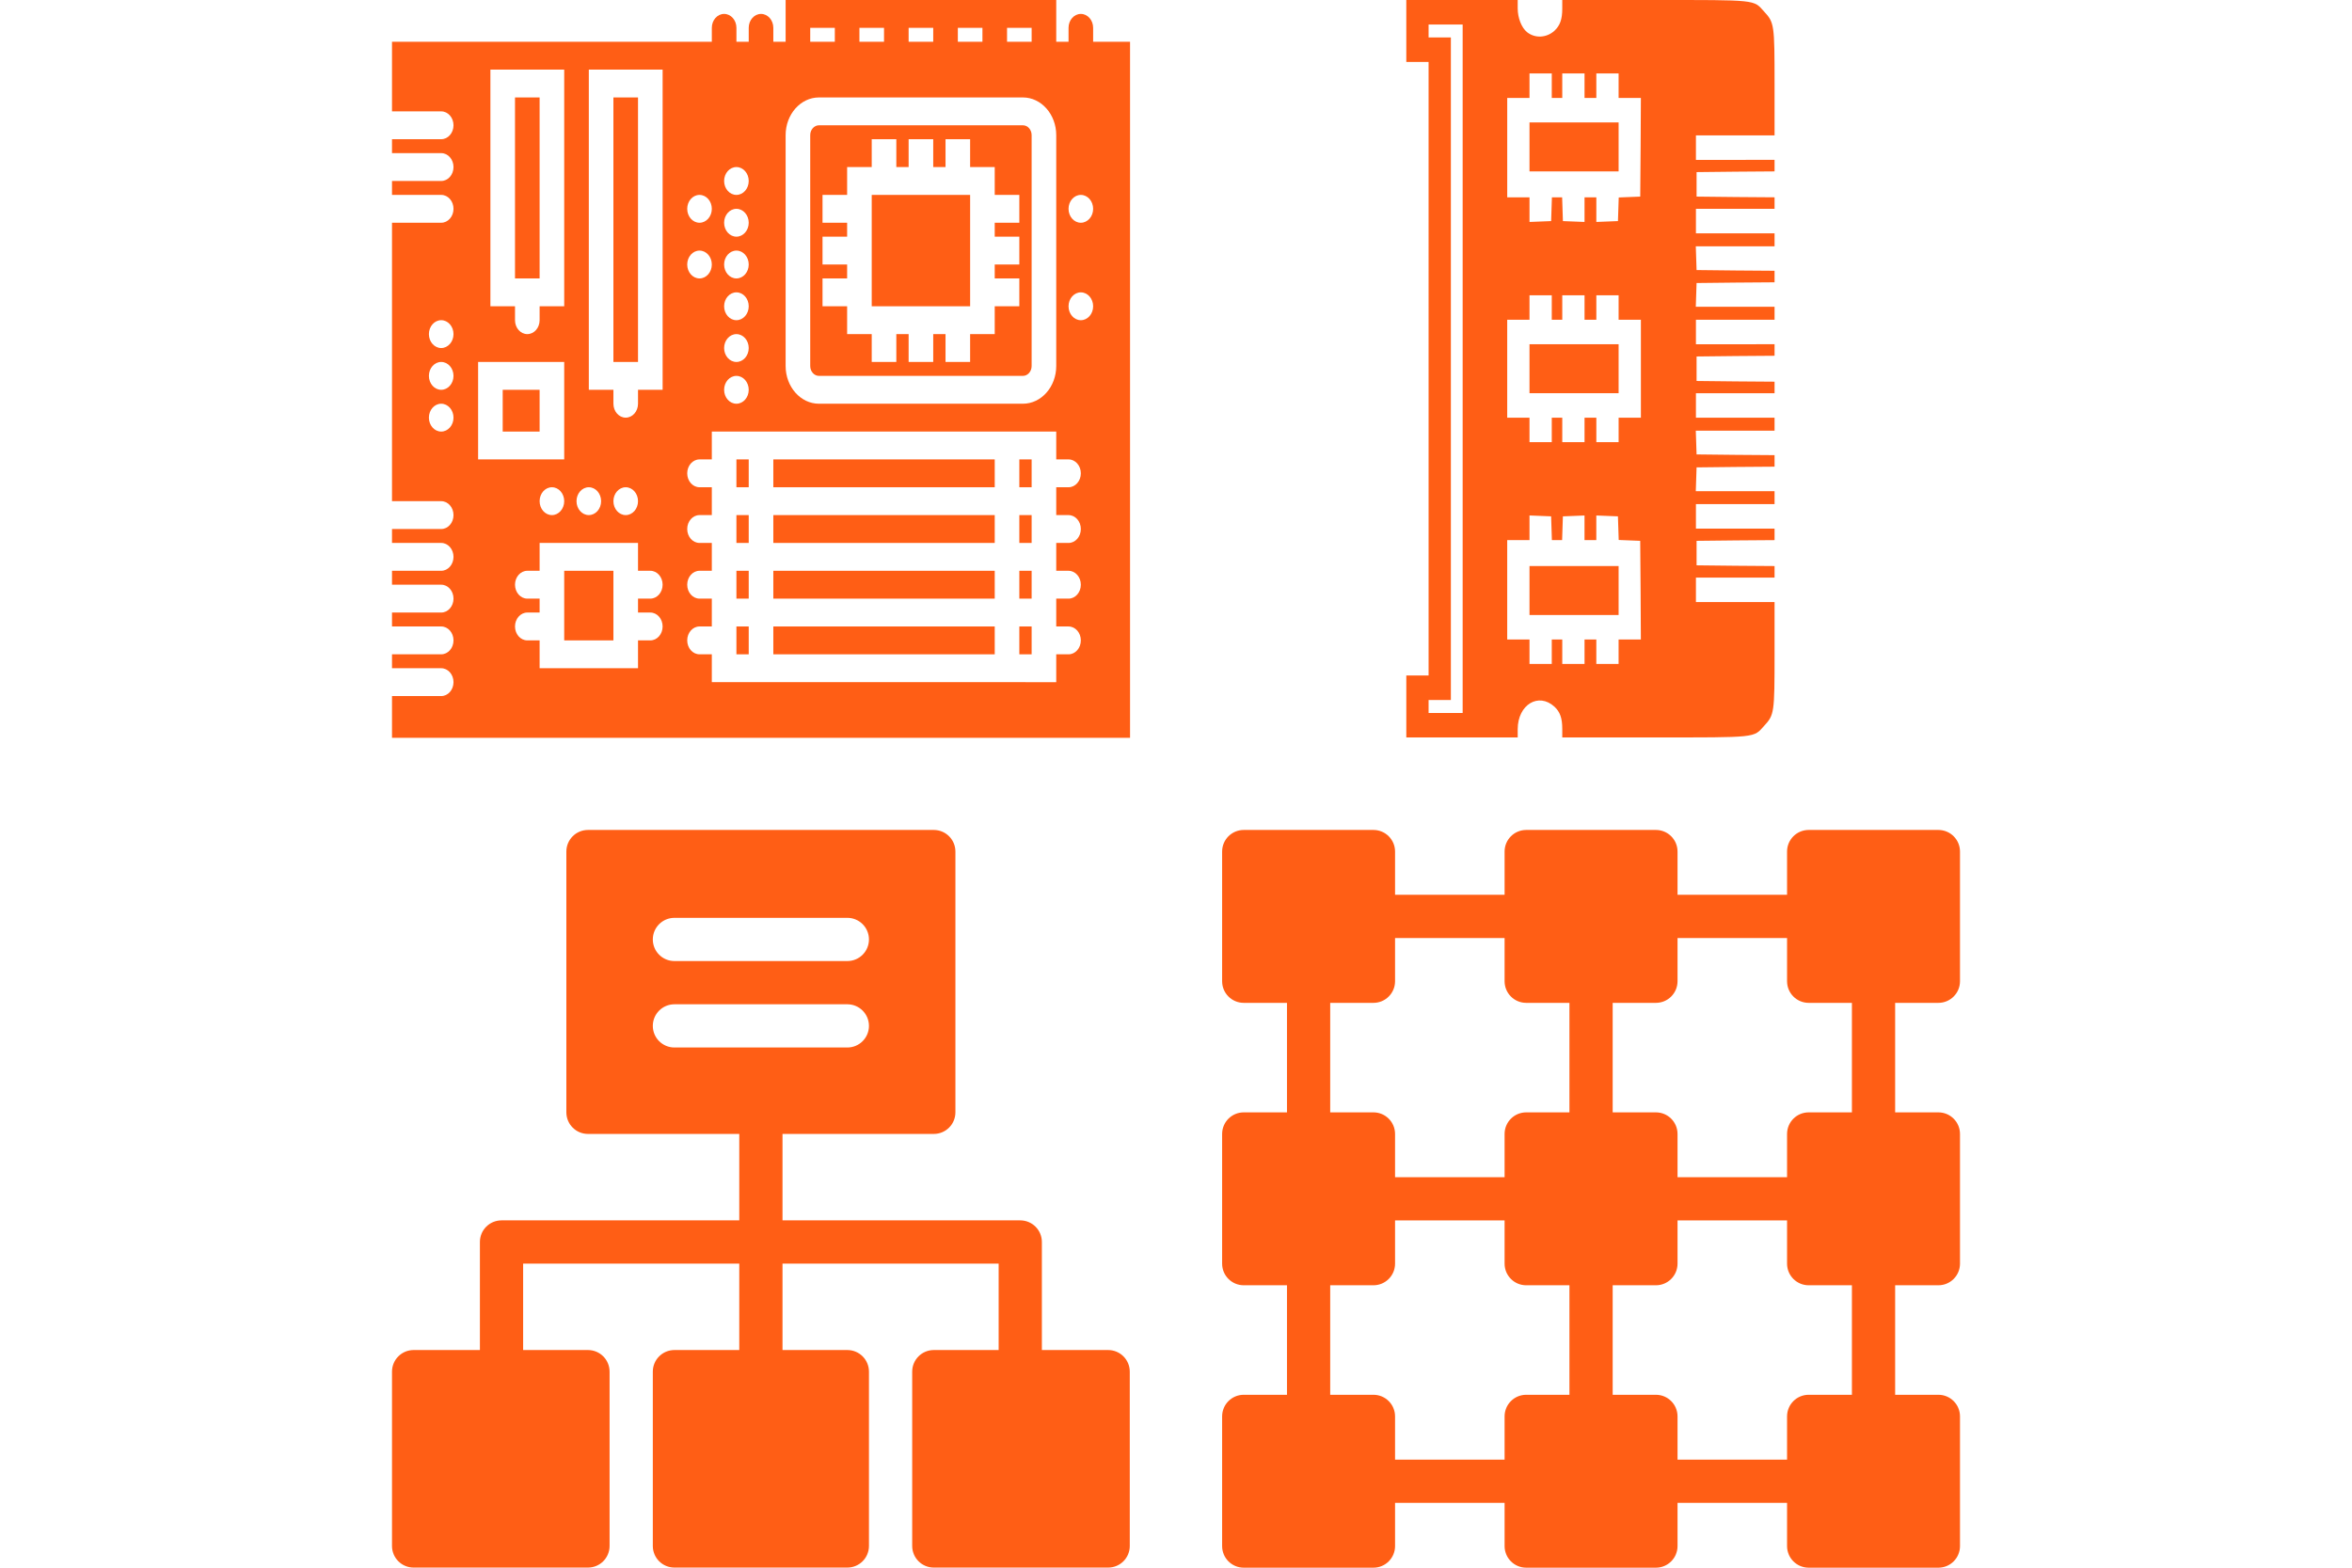 <?xml version="1.0" encoding="UTF-8" standalone="no"?>
<svg
   xmlns:dc="http://purl.org/dc/elements/1.1/"
   xmlns:cc="http://creativecommons.org/ns#"
   xmlns:rdf="http://www.w3.org/1999/02/22-rdf-syntax-ns#"
   xmlns:svg="http://www.w3.org/2000/svg"
   xmlns="http://www.w3.org/2000/svg"
   xmlns:sodipodi="http://sodipodi.sourceforge.net/DTD/sodipodi-0.dtd"
   xmlns:inkscape="http://www.inkscape.org/namespaces/inkscape"
   height="400"
   viewBox="0 0 450 300"
   width="600"
   version="1.1"
   id="svg4"
   sodipodi:docname="mpsoc-noc-c.svg"
   inkscape:version="0.92.4 5da689c313, 2019-01-14">
  <defs
     id="defs8" />
  <sodipodi:namedview
     pagecolor="#ffffff"
     bordercolor="#666666"
     borderopacity="1"
     objecttolerance="10"
     gridtolerance="10"
     guidetolerance="10"
     inkscape:pageopacity="0"
     inkscape:pageshadow="2"
     inkscape:window-width="1533"
     inkscape:window-height="845"
     id="namedview6"
     showgrid="false"
     inkscape:zoom="0.70710678"
     inkscape:cx="524.73473"
     inkscape:cy="416.62565"
     inkscape:window-x="67"
     inkscape:window-y="27"
     inkscape:window-maximized="1"
     inkscape:current-layer="svg4"
     fit-margin-top="0"
     fit-margin-left="0"
     fit-margin-right="0"
     fit-margin-bottom="0"
     units="px" />
  <path
     d="m 370.864,158.824 h -24.816 c -2.286,0 -4.136,1.85 -4.136,4.136 v 8.272 h -20.956 v -8.272 c 0,-2.286 -1.85,-4.136 -4.136,-4.136 h -24.816 c -2.286,0 -4.136,1.85 -4.136,4.136 v 8.272 h -20.956 v -8.272 c 0,-2.286 -1.85,-4.136 -4.136,-4.136 h -24.816 c -2.286,0 -4.136,1.85 -4.136,4.136 v 24.816 c 0,2.286 1.85,4.136 4.136,4.136 h 8.272 v 20.956 h -8.272 c -2.286,0 -4.136,1.85 -4.136,4.136 v 24.816 c 0,2.286 1.85,4.136 4.136,4.136 h 8.272 v 20.956 h -8.272 c -2.286,0 -4.136,1.85 -4.136,4.136 v 24.816 c 0,2.286 1.85,4.136 4.136,4.136 h 24.816 c 2.286,0 4.136,-1.85 4.136,-4.136 v -8.272 h 20.956 v 8.272 c 0,2.286 1.85,4.136 4.136,4.136 h 24.816 c 2.286,0 4.136,-1.85 4.136,-4.136 v -8.272 h 20.956 v 8.272 c 0,2.286 1.85,4.136 4.136,4.136 h 24.816 c 2.286,0 4.136,-1.85 4.136,-4.136 v -24.816 c 0,-2.286 -1.85,-4.136 -4.136,-4.136 h -8.272 v -20.956 h 8.272 c 2.286,0 4.136,-1.85 4.136,-4.136 v -24.816 c 0,-2.286 -1.85,-4.136 -4.136,-4.136 h -8.272 v -20.956 h 8.272 c 2.286,0 4.136,-1.85 4.136,-4.136 v -24.816 c 0,-2.286 -1.85,-4.136 -4.136,-4.136 z m -116.36,33.088 h 8.272 c 2.286,0 4.136,-1.85 4.136,-4.136 v -8.272 h 20.956 v 8.272 c 0,2.286 1.85,4.136 4.136,4.136 h 8.272 v 20.956 h -8.272 c -2.286,0 -4.136,1.85 -4.136,4.136 v 8.272 h -20.956 v -8.272 c 0,-2.286 -1.85,-4.136 -4.136,-4.136 h -8.272 z m 12.408,87.408 v -8.272 c 0,-2.286 -1.85,-4.136 -4.136,-4.136 h -8.272 v -20.956 h 8.272 c 2.286,0 4.136,-1.85 4.136,-4.136 v -8.272 h 20.956 v 8.272 c 0,2.286 1.85,4.136 4.136,4.136 h 8.272 v 20.956 h -8.272 c -2.286,0 -4.136,1.85 -4.136,4.136 v 8.272 z m 87.408,-12.408 h -8.272 c -2.286,0 -4.136,1.85 -4.136,4.136 v 8.272 h -20.956 v -8.272 c 0,-2.286 -1.85,-4.136 -4.136,-4.136 h -8.272 v -20.956 h 8.272 c 2.286,0 4.136,-1.85 4.136,-4.136 v -8.272 h 20.956 v 8.272 c 0,2.286 1.85,4.136 4.136,4.136 h 8.272 z m 0,-54.044 h -8.272 c -2.286,0 -4.136,1.85 -4.136,4.136 v 8.272 h -20.956 v -8.272 c 0,-2.286 -1.85,-4.136 -4.136,-4.136 h -8.272 v -20.956 h 8.272 c 2.286,0 4.136,-1.85 4.136,-4.136 v -8.272 h 20.956 v 8.272 c 0,2.286 1.85,4.136 4.136,4.136 h 8.272 z m 0,0"
     id="path2"
     inkscape:connector-curvature="0"
     style="fill:#ff5e15;fill-opacity:1;stroke-width:0.276" />
  <g
     id="g852"
     transform="matrix(0.353,0,0,0.353,75,158.824)"
     style="fill:#ff5e15;fill-opacity:1">
    <g
       transform="scale(0.781)"
       id="g6"
       style="fill:#ff5e15;fill-opacity:1">
	<g
   id="g4"
   style="fill:#ff5e15;fill-opacity:1">
		<path
   inkscape:connector-curvature="0"
   id="path2-3"
   d="m 497,361 h -46 v -75 c 0,-8.291 -6.709,-15 -15,-15 H 271 v -60 h 105 c 8.291,0 15,-6.709 15,-15 V 15 C 391,6.709 384.291,0 376,0 H 136 c -8.291,0 -15,6.709 -15,15 v 181 c 0,8.291 6.709,15 15,15 h 105 v 60 H 76 c -8.291,0 -15,6.709 -15,15 v 75 H 15 c -8.291,0 -15,6.709 -15,15 v 121 c 0,8.291 6.709,15 15,15 h 121 c 8.291,0 15,-6.709 15,-15 V 376 c 0,-8.291 -6.709,-15 -15,-15 H 91 v -60 h 150 v 60 h -45 c -8.291,0 -15,6.709 -15,15 v 121 c 0,8.291 6.709,15 15,15 h 120 c 8.291,0 15,-6.709 15,-15 V 376 c 0,-8.291 -6.709,-15 -15,-15 h -45 v -60 h 150 v 60 h -45 c -8.291,0 -15,6.709 -15,15 v 121 c 0,8.291 6.709,15 15,15 h 121 c 8.291,0 15,-6.709 15,-15 V 376 c 0,-8.291 -6.709,-15 -15,-15 z M 196,61 h 120 c 8.291,0 15,6.709 15,15 0,8.291 -6.709,15 -15,15 H 196 c -8.291,0 -15,-6.709 -15,-15 0,-8.291 6.709,-15 15,-15 z m 0,90 c -8.291,0 -15,-6.709 -15,-15 0,-8.291 6.709,-15 15,-15 h 120 c 8.291,0 15,6.709 15,15 0,8.291 -6.709,15 -15,15 z"
   style="fill:#ff5e15;fill-opacity:1" />

	</g>

</g>
    <g
       transform="translate(0,-112)"
       id="g8"
       style="fill:#ff5e15;fill-opacity:1">
</g>
    <g
       transform="translate(0,-112)"
       id="g10"
       style="fill:#ff5e15;fill-opacity:1">
</g>
    <g
       transform="translate(0,-112)"
       id="g12"
       style="fill:#ff5e15;fill-opacity:1">
</g>
    <g
       transform="translate(0,-112)"
       id="g14"
       style="fill:#ff5e15;fill-opacity:1">
</g>
    <g
       transform="translate(0,-112)"
       id="g16"
       style="fill:#ff5e15;fill-opacity:1">
</g>
    <g
       transform="translate(0,-112)"
       id="g18"
       style="fill:#ff5e15;fill-opacity:1">
</g>
    <g
       transform="translate(0,-112)"
       id="g20"
       style="fill:#ff5e15;fill-opacity:1">
</g>
    <g
       transform="translate(0,-112)"
       id="g22"
       style="fill:#ff5e15;fill-opacity:1">
</g>
    <g
       transform="translate(0,-112)"
       id="g24"
       style="fill:#ff5e15;fill-opacity:1">
</g>
    <g
       transform="translate(0,-112)"
       id="g26"
       style="fill:#ff5e15;fill-opacity:1">
</g>
    <g
       transform="translate(0,-112)"
       id="g28"
       style="fill:#ff5e15;fill-opacity:1">
</g>
    <g
       transform="translate(0,-112)"
       id="g30"
       style="fill:#ff5e15;fill-opacity:1">
</g>
    <g
       transform="translate(0,-112)"
       id="g32"
       style="fill:#ff5e15;fill-opacity:1">
</g>
    <g
       transform="translate(0,-112)"
       id="g34"
       style="fill:#ff5e15;fill-opacity:1">
</g>
    <g
       transform="translate(0,-112)"
       id="g36"
       style="fill:#ff5e15;fill-opacity:1">
</g>
  </g>
  <g
     transform="matrix(0.131,0,0,0.144,238.792,-1.44)"
     id="g14-6"
     style="fill:#ff5e15;fill-opacity:1">
    <g
       id="g12-7"
       transform="matrix(0.1,0,0,-0.1,0,512)"
       style="fill:#ff5e15;fill-opacity:1">
      <path
         inkscape:connector-curvature="0"
         id="path4"
         d="M 2310.8,4608.5 V 4197 h 162.7 162.7 V 120 -3956.9 h -162.7 -162.7 v -411.5 -411.6 h 813.5 813.5 v 111 c 1.9,325.4 304.3,491.9 537.9,296.7 80.4,-68.9 112.9,-151.2 112.9,-292.9 V -4780 h 1336 c 1519.8,0 1454.7,-5.7 1611.6,153.1 149.3,147.4 153.1,170.4 153.1,960.8 v 685.2 H 7115 6540.8 v 162.7 162.7 h 574.2 574.2 v 76.6 76.6 l -568.5,3.8 -570.4,5.7 v 162.7 162.7 l 570.4,5.7 568.5,3.8 v 76.6 76.6 H 7115 6540.8 v 162.7 162.7 h 574.2 574.2 v 86.1 86.1 H 7115 6538.9 l 5.7,158.9 5.7,157 570.4,5.7 568.5,3.8 v 76.6 76.6 l -568.5,3.8 -570.4,5.7 -5.7,158.9 -5.7,157 h 576.1 574.2 v 86.1 86.1 H 7115 6540.8 v 162.7 162.7 h 574.2 574.2 v 76.6 76.6 l -568.5,3.8 -570.4,5.7 V 120 282.7 l 570.4,5.7 568.5,3.8 v 76.6 76.6 H 7115 6540.8 V 608.1 770.8 H 7115 7689.2 V 856.9 943 H 7115 6538.9 l 5.7,158.9 5.7,157 570.4,5.7 568.5,3.8 v 76.6 76.6 l -568.5,3.8 -570.4,5.7 -5.7,158.9 -5.7,157 h 576.1 574.2 v 86.1 86.1 H 7115 6540.8 v 162.7 162.7 h 574.2 574.2 v 76.6 76.6 l -568.5,3.8 -570.4,5.7 v 162.7 162.7 l 570.4,5.7 568.5,3.8 v 76.6 76.6 H 7115 6540.8 v 162.7 162.7 H 7115 7689.2 V 3906 c 0,790.5 -3.8,813.5 -153.1,960.9 -157,158.9 -91.9,153.1 -1611.6,153.1 h -1336 v -114.8 c 0,-141.6 -32.5,-224 -112.9,-292.9 -114.8,-95.7 -283.3,-105.3 -402,-19.1 -80.4,59.3 -135.9,189.5 -135.9,315.8 v 111 H 3124.2 2310.7 V 4608.5 Z M 3133.8,120 V -4454.6 H 2885 2636.2 v 86.1 86.1 h 162.7 162.7 V 120 4522.3 h -162.7 -162.7 v 86.1 86.1 h 248.8 248.8 z m 1301.6,3761.1 v -162.7 h 76.6 76.6 v 162.7 162.7 h 162.7 162.7 v -162.7 -162.7 h 86.1 86.1 v 162.7 162.7 h 162.7 162.7 v -162.7 -162.7 h 162.7 162.7 l -3.8,-654.6 -5.7,-656.5 -157,-5.7 -157,-5.8 -5.7,-156.9 -5.7,-157 -157,-5.7 -158.9,-5.7 V 2235 2397.7 H 5000 4913.9 V 2235 2070.4 l -157,5.7 -158.9,5.7 -5.7,158.9 -5.7,157 h -74.6 -74.6 l -5.7,-157 -5.7,-158.9 -157,-5.7 -158.9,-5.7 v 164.6 162.7 h -162.7 -162.7 v 660.4 660.4 h 162.7 162.6 v 162.7 162.7 h 162.7 162.7 z m 0,-2947.6 V 770.8 h 76.6 76.6 v 162.7 162.7 H 4751.3 4914 V 933.5 770.8 h 86.1 86.1 v 162.7 162.7 h 162.7 162.7 V 933.5 770.8 H 5574.3 5737 V 120 -530.8 h -162.7 -162.7 v -162.7 -162.7 h -162.7 -162.7 v 162.7 162.7 h -86.2 -86.1 v -162.7 -162.7 h -162.7 -162.7 v 162.7 162.7 h -76.6 -76.6 V -693.5 -856.2 H 4272.6 4110 v 162.7 162.7 H 3947.3 3784.6 V 120 770.8 h 162.7 162.7 v 162.7 162.7 h 162.7 162.7 z m -3.9,-2932.4 5.7,-158.9 h 74.6 74.6 l 5.7,158.9 5.7,157 158.9,5.7 157,5.7 v -164.5 -162.7 h 86.1 86.1 v 162.7 164.6 l 158.9,-5.7 157,-5.7 5.7,-157 5.7,-157 157,-5.7 157,-5.7 5.7,-654.6 3.8,-656.5 H 5574 5411.3 v -162.7 -162.7 h -162.7 -162.7 v 162.7 162.7 h -85.9 -86.1 v -162.7 -162.7 h -162.7 -162.7 v 162.7 162.7 h -76.6 -76.6 V -3641 -3803.7 H 4272.6 4110 v 162.7 162.7 h -162.7 -162.7 v 660.4 660.4 h 162.7 162.7 v 162.7 164.6 l 158.9,-5.7 157,-5.7 z"
         style="fill:#ff5e15;fill-opacity:1" />
      <path
         inkscape:connector-curvature="0"
         id="path6"
         d="m 4110,3067.6 v -325.4 h 650.8 650.8 V 3067.6 3393 H 4760.8 4110 Z"
         style="fill:#ff5e15;fill-opacity:1" />
      <path
         inkscape:connector-curvature="0"
         id="path8"
         d="m 4110,120 v -325.4 h 650.8 650.8 V 120 445.4 H 4760.8 4110 Z"
         style="fill:#ff5e15;fill-opacity:1" />
      <path
         inkscape:connector-curvature="0"
         id="path10"
         d="M 4110,-2827.6 V -3153 h 650.8 650.8 v 325.4 325.4 H 4760.8 4110 Z"
         style="fill:#ff5e15;fill-opacity:1" />
    </g>
  </g>
  <g
     id="g944"
     transform="matrix(0.353,0,0,0.353,75,0)"
     style="fill:#ff5e15;fill-opacity:1">
    <g
       transform="matrix(6.667,0,0,7.547,0,-26.415)"
       id="g40"
       style="fill:#ff5e15;fill-opacity:1">
	<rect
   id="rect2"
   height="2"
   width="18"
   y="44.5"
   x="31"
   style="fill:#ff5e15;fill-opacity:1" />

	<rect
   id="rect4"
   height="5"
   width="4"
   y="44.5"
   x="14"
   style="fill:#ff5e15;fill-opacity:1" />

	<rect
   id="rect6"
   height="2"
   width="18"
   y="48.5"
   x="31"
   style="fill:#ff5e15;fill-opacity:1" />

	<rect
   id="rect8"
   height="2"
   width="1"
   y="44.5"
   x="28"
   style="fill:#ff5e15;fill-opacity:1" />

	<rect
   id="rect10"
   height="2"
   width="1"
   y="40.5"
   x="51"
   style="fill:#ff5e15;fill-opacity:1" />

	<rect
   id="rect12"
   height="2"
   width="1"
   y="44.5"
   x="51"
   style="fill:#ff5e15;fill-opacity:1" />

	<path
   inkscape:connector-curvature="0"
   id="path14"
   d="M 34.709,30.5 H 51.291 C 51.682,30.5 52,30.182 52,29.791 V 13.209 C 52,12.818 51.682,12.5 51.291,12.5 H 34.709 C 34.318,12.5 34,12.818 34,13.209 v 16.582 c 0,0.391 0.318,0.709 0.709,0.709 z M 35,23.5 h 2 v -1 h -2 v -2 h 2 v -1 h -2 v -2 h 2 v -2 h 2 v -2 h 2 v 2 h 1 v -2 h 2 v 2 h 1 v -2 h 2 v 2 h 2 v 2 h 2 v 2 h -2 v 1 h 2 v 2 h -2 v 1 h 2 v 2 h -2 v 2 h -2 v 2 h -2 v -2 h -1 v 2 h -2 v -2 h -1 v 2 h -2 v -2 h -2 v -2 h -2 z"
   style="fill:#ff5e15;fill-opacity:1" />

	<rect
   id="rect16"
   height="2"
   width="1"
   y="40.5"
   x="28"
   style="fill:#ff5e15;fill-opacity:1" />

	<rect
   id="rect18"
   height="3"
   width="3"
   y="31.5"
   x="9"
   style="fill:#ff5e15;fill-opacity:1" />

	<rect
   id="rect20"
   height="2"
   width="1"
   y="36.5"
   x="51"
   style="fill:#ff5e15;fill-opacity:1" />

	<rect
   id="rect22"
   height="2"
   width="1"
   y="36.5"
   x="28"
   style="fill:#ff5e15;fill-opacity:1" />

	<path
   inkscape:connector-curvature="0"
   id="path24"
   d="m 57,6.5 v -1 c 0,-0.553 -0.447,-1 -1,-1 -0.553,0 -1,0.447 -1,1 v 1 h -1 v -3 h -4 -2 -2 -2 -2 -2 -2 -2 -4 v 3 h -1 v -1 c 0,-0.553 -0.448,-1 -1,-1 -0.552,0 -1,0.447 -1,1 v 1 h -1 v -1 c 0,-0.553 -0.448,-1 -1,-1 -0.552,0 -1,0.447 -1,1 v 1 H 22 16 14 8 0 v 5 h 4 c 0.552,0 1,0.447 1,1 0,0.553 -0.448,1 -1,1 H 0 v 1 h 4 c 0.552,0 1,0.447 1,1 0,0.553 -0.448,1 -1,1 H 0 v 1 h 4 c 0.552,0 1,0.447 1,1 0,0.553 -0.448,1 -1,1 H 0 v 20 h 4 c 0.552,0 1,0.447 1,1 0,0.553 -0.448,1 -1,1 H 0 v 1 h 4 c 0.552,0 1,0.447 1,1 0,0.553 -0.448,1 -1,1 H 0 v 1 h 4 c 0.552,0 1,0.447 1,1 0,0.553 -0.448,1 -1,1 H 0 v 1 h 4 c 0.552,0 1,0.447 1,1 0,0.553 -0.448,1 -1,1 H 0 v 1 h 4 c 0.552,0 1,0.447 1,1 0,0.553 -0.448,1 -1,1 H 0 v 3 h 60 v -50 z m -53,28 c -0.552,0 -1,-0.448 -1,-1 0,-0.552 0.448,-1 1,-1 0.552,0 1,0.448 1,1 0,0.552 -0.448,1 -1,1 z m 0,-3 c -0.552,0 -1,-0.448 -1,-1 0,-0.552 0.448,-1 1,-1 0.552,0 1,0.448 1,1 0,0.552 -0.448,1 -1,1 z m 0,-3 c -0.552,0 -1,-0.448 -1,-1 0,-0.552 0.448,-1 1,-1 0.552,0 1,0.448 1,1 0,0.552 -0.448,1 -1,1 z m 12,10 c 0.552,0 1,0.448 1,1 0,0.552 -0.448,1 -1,1 -0.552,0 -1,-0.448 -1,-1 0,-0.552 0.448,-1 1,-1 z M 8,8.5 h 6 v 17 h -2 v 1 c 0,0.553 -0.448,1 -1,1 -0.552,0 -1,-0.447 -1,-1 v -1 H 8 Z m -1,21 h 7 v 7 H 7 Z m 7,10 c 0,0.552 -0.448,1 -1,1 -0.552,0 -1,-0.448 -1,-1 0,-0.552 0.448,-1 1,-1 0.552,0 1,0.448 1,1 z m 7,8 c 0.552,0 1,0.447 1,1 0,0.553 -0.448,1 -1,1 h -1 v 2 h -8 v -2 h -1 c -0.552,0 -1,-0.447 -1,-1 0,-0.553 0.448,-1 1,-1 h 1 v -1 h -1 c -0.552,0 -1,-0.447 -1,-1 0,-0.553 0.448,-1 1,-1 h 1 v -2 h 8 v 2 h 1 c 0.552,0 1,0.447 1,1 0,0.553 -0.448,1 -1,1 h -1 v 1 z m -3,-8 c 0,-0.552 0.448,-1 1,-1 0.552,0 1,0.448 1,1 0,0.552 -0.448,1 -1,1 -0.552,0 -1,-0.448 -1,-1 z m 4,-8 h -2 v 1 c 0,0.553 -0.448,1 -1,1 -0.552,0 -1,-0.447 -1,-1 v -1 h -2 v -23 h 6 z m 28,-26 h 2 v 1 h -2 z m -4,0 h 2 v 1 h -2 z m -4,0 h 2 v 1 h -2 z m -4,0 h 2 v 1 h -2 z m -4,0 h 2 v 1 h -2 z m -2,7.709 C 32,11.715 33.215,10.5 34.709,10.5 H 51.291 C 52.785,10.5 54,11.715 54,13.209 V 29.791 C 54,31.285 52.785,32.5 51.291,32.5 H 34.709 C 33.215,32.5 32,31.285 32,29.791 Z M 28,15.5 c 0.552,0 1,0.448 1,1 0,0.552 -0.448,1 -1,1 -0.552,0 -1,-0.448 -1,-1 0,-0.552 0.448,-1 1,-1 z m 0,3 c 0.552,0 1,0.448 1,1 0,0.552 -0.448,1 -1,1 -0.552,0 -1,-0.448 -1,-1 0,-0.552 0.448,-1 1,-1 z m 0,3 c 0.552,0 1,0.448 1,1 0,0.552 -0.448,1 -1,1 -0.552,0 -1,-0.448 -1,-1 0,-0.552 0.448,-1 1,-1 z m 0,3 c 0.552,0 1,0.448 1,1 0,0.552 -0.448,1 -1,1 -0.552,0 -1,-0.448 -1,-1 0,-0.552 0.448,-1 1,-1 z m 0,3 c 0.552,0 1,0.448 1,1 0,0.552 -0.448,1 -1,1 -0.552,0 -1,-0.448 -1,-1 0,-0.552 0.448,-1 1,-1 z m 0,3 c 0.552,0 1,0.448 1,1 0,0.552 -0.448,1 -1,1 -0.552,0 -1,-0.448 -1,-1 0,-0.552 0.448,-1 1,-1 z m -3,-13 c 0.552,0 1,0.448 1,1 0,0.552 -0.448,1 -1,1 -0.552,0 -1,-0.448 -1,-1 0,-0.552 0.448,-1 1,-1 z m 0,4 c 0.552,0 1,0.448 1,1 0,0.552 -0.448,1 -1,1 -0.552,0 -1,-0.448 -1,-1 0,-0.552 0.448,-1 1,-1 z m 30,19 c 0.553,0 1,0.447 1,1 0,0.553 -0.447,1 -1,1 h -1 v 2 h 1 c 0.553,0 1,0.447 1,1 0,0.553 -0.447,1 -1,1 h -1 v 2 h 1 c 0.553,0 1,0.447 1,1 0,0.553 -0.447,1 -1,1 h -1 v 2 H 26 v -2 h -1 c -0.552,0 -1,-0.447 -1,-1 0,-0.553 0.448,-1 1,-1 h 1 v -2 h -1 c -0.552,0 -1,-0.447 -1,-1 0,-0.553 0.448,-1 1,-1 h 1 v -2 h -1 c -0.552,0 -1,-0.447 -1,-1 0,-0.553 0.448,-1 1,-1 h 1 v -2 h -1 c -0.552,0 -1,-0.447 -1,-1 0,-0.553 0.448,-1 1,-1 h 1 v -2 h 28 v 2 h 1 c 0.553,0 1,0.447 1,1 0,0.553 -0.447,1 -1,1 h -1 v 2 z m 1,-14 c -0.552,0 -1,-0.448 -1,-1 0,-0.552 0.448,-1 1,-1 0.552,0 1,0.448 1,1 0,0.552 -0.448,1 -1,1 z m 0,-7 c -0.552,0 -1,-0.448 -1,-1 0,-0.552 0.448,-1 1,-1 0.552,0 1,0.448 1,1 0,0.552 -0.448,1 -1,1 z"
   style="fill:#ff5e15;fill-opacity:1" />

	<rect
   id="rect26"
   height="13"
   width="2"
   y="10.5"
   x="10"
   style="fill:#ff5e15;fill-opacity:1" />

	<rect
   id="rect28"
   height="19"
   width="2"
   y="10.5"
   x="18"
   style="fill:#ff5e15;fill-opacity:1" />

	<rect
   id="rect30"
   height="2"
   width="1"
   y="48.5"
   x="51"
   style="fill:#ff5e15;fill-opacity:1" />

	<rect
   id="rect32"
   height="2"
   width="18"
   y="40.5"
   x="31"
   style="fill:#ff5e15;fill-opacity:1" />

	<rect
   id="rect34"
   height="2"
   width="1"
   y="48.5"
   x="28"
   style="fill:#ff5e15;fill-opacity:1" />

	<rect
   id="rect36"
   height="2"
   width="18"
   y="36.5"
   x="31"
   style="fill:#ff5e15;fill-opacity:1" />

	<rect
   id="rect38"
   height="8"
   width="8"
   y="17.5"
   x="39"
   style="fill:#ff5e15;fill-opacity:1" />

</g>
    <g
       transform="translate(0,340)"
       id="g42"
       style="fill:#ff5e15;fill-opacity:1">
</g>
    <g
       transform="translate(0,340)"
       id="g44"
       style="fill:#ff5e15;fill-opacity:1">
</g>
    <g
       transform="translate(0,340)"
       id="g46"
       style="fill:#ff5e15;fill-opacity:1">
</g>
    <g
       transform="translate(0,340)"
       id="g48"
       style="fill:#ff5e15;fill-opacity:1">
</g>
    <g
       transform="translate(0,340)"
       id="g50"
       style="fill:#ff5e15;fill-opacity:1">
</g>
    <g
       transform="translate(0,340)"
       id="g52"
       style="fill:#ff5e15;fill-opacity:1">
</g>
    <g
       transform="translate(0,340)"
       id="g54"
       style="fill:#ff5e15;fill-opacity:1">
</g>
    <g
       transform="translate(0,340)"
       id="g56"
       style="fill:#ff5e15;fill-opacity:1">
</g>
    <g
       transform="translate(0,340)"
       id="g58"
       style="fill:#ff5e15;fill-opacity:1">
</g>
    <g
       transform="translate(0,340)"
       id="g60"
       style="fill:#ff5e15;fill-opacity:1">
</g>
    <g
       transform="translate(0,340)"
       id="g62"
       style="fill:#ff5e15;fill-opacity:1">
</g>
    <g
       transform="translate(0,340)"
       id="g64"
       style="fill:#ff5e15;fill-opacity:1">
</g>
    <g
       transform="translate(0,340)"
       id="g66"
       style="fill:#ff5e15;fill-opacity:1">
</g>
    <g
       transform="translate(0,340)"
       id="g68"
       style="fill:#ff5e15;fill-opacity:1">
</g>
    <g
       transform="translate(0,340)"
       id="g70"
       style="fill:#ff5e15;fill-opacity:1">
</g>
  </g>
</svg>

